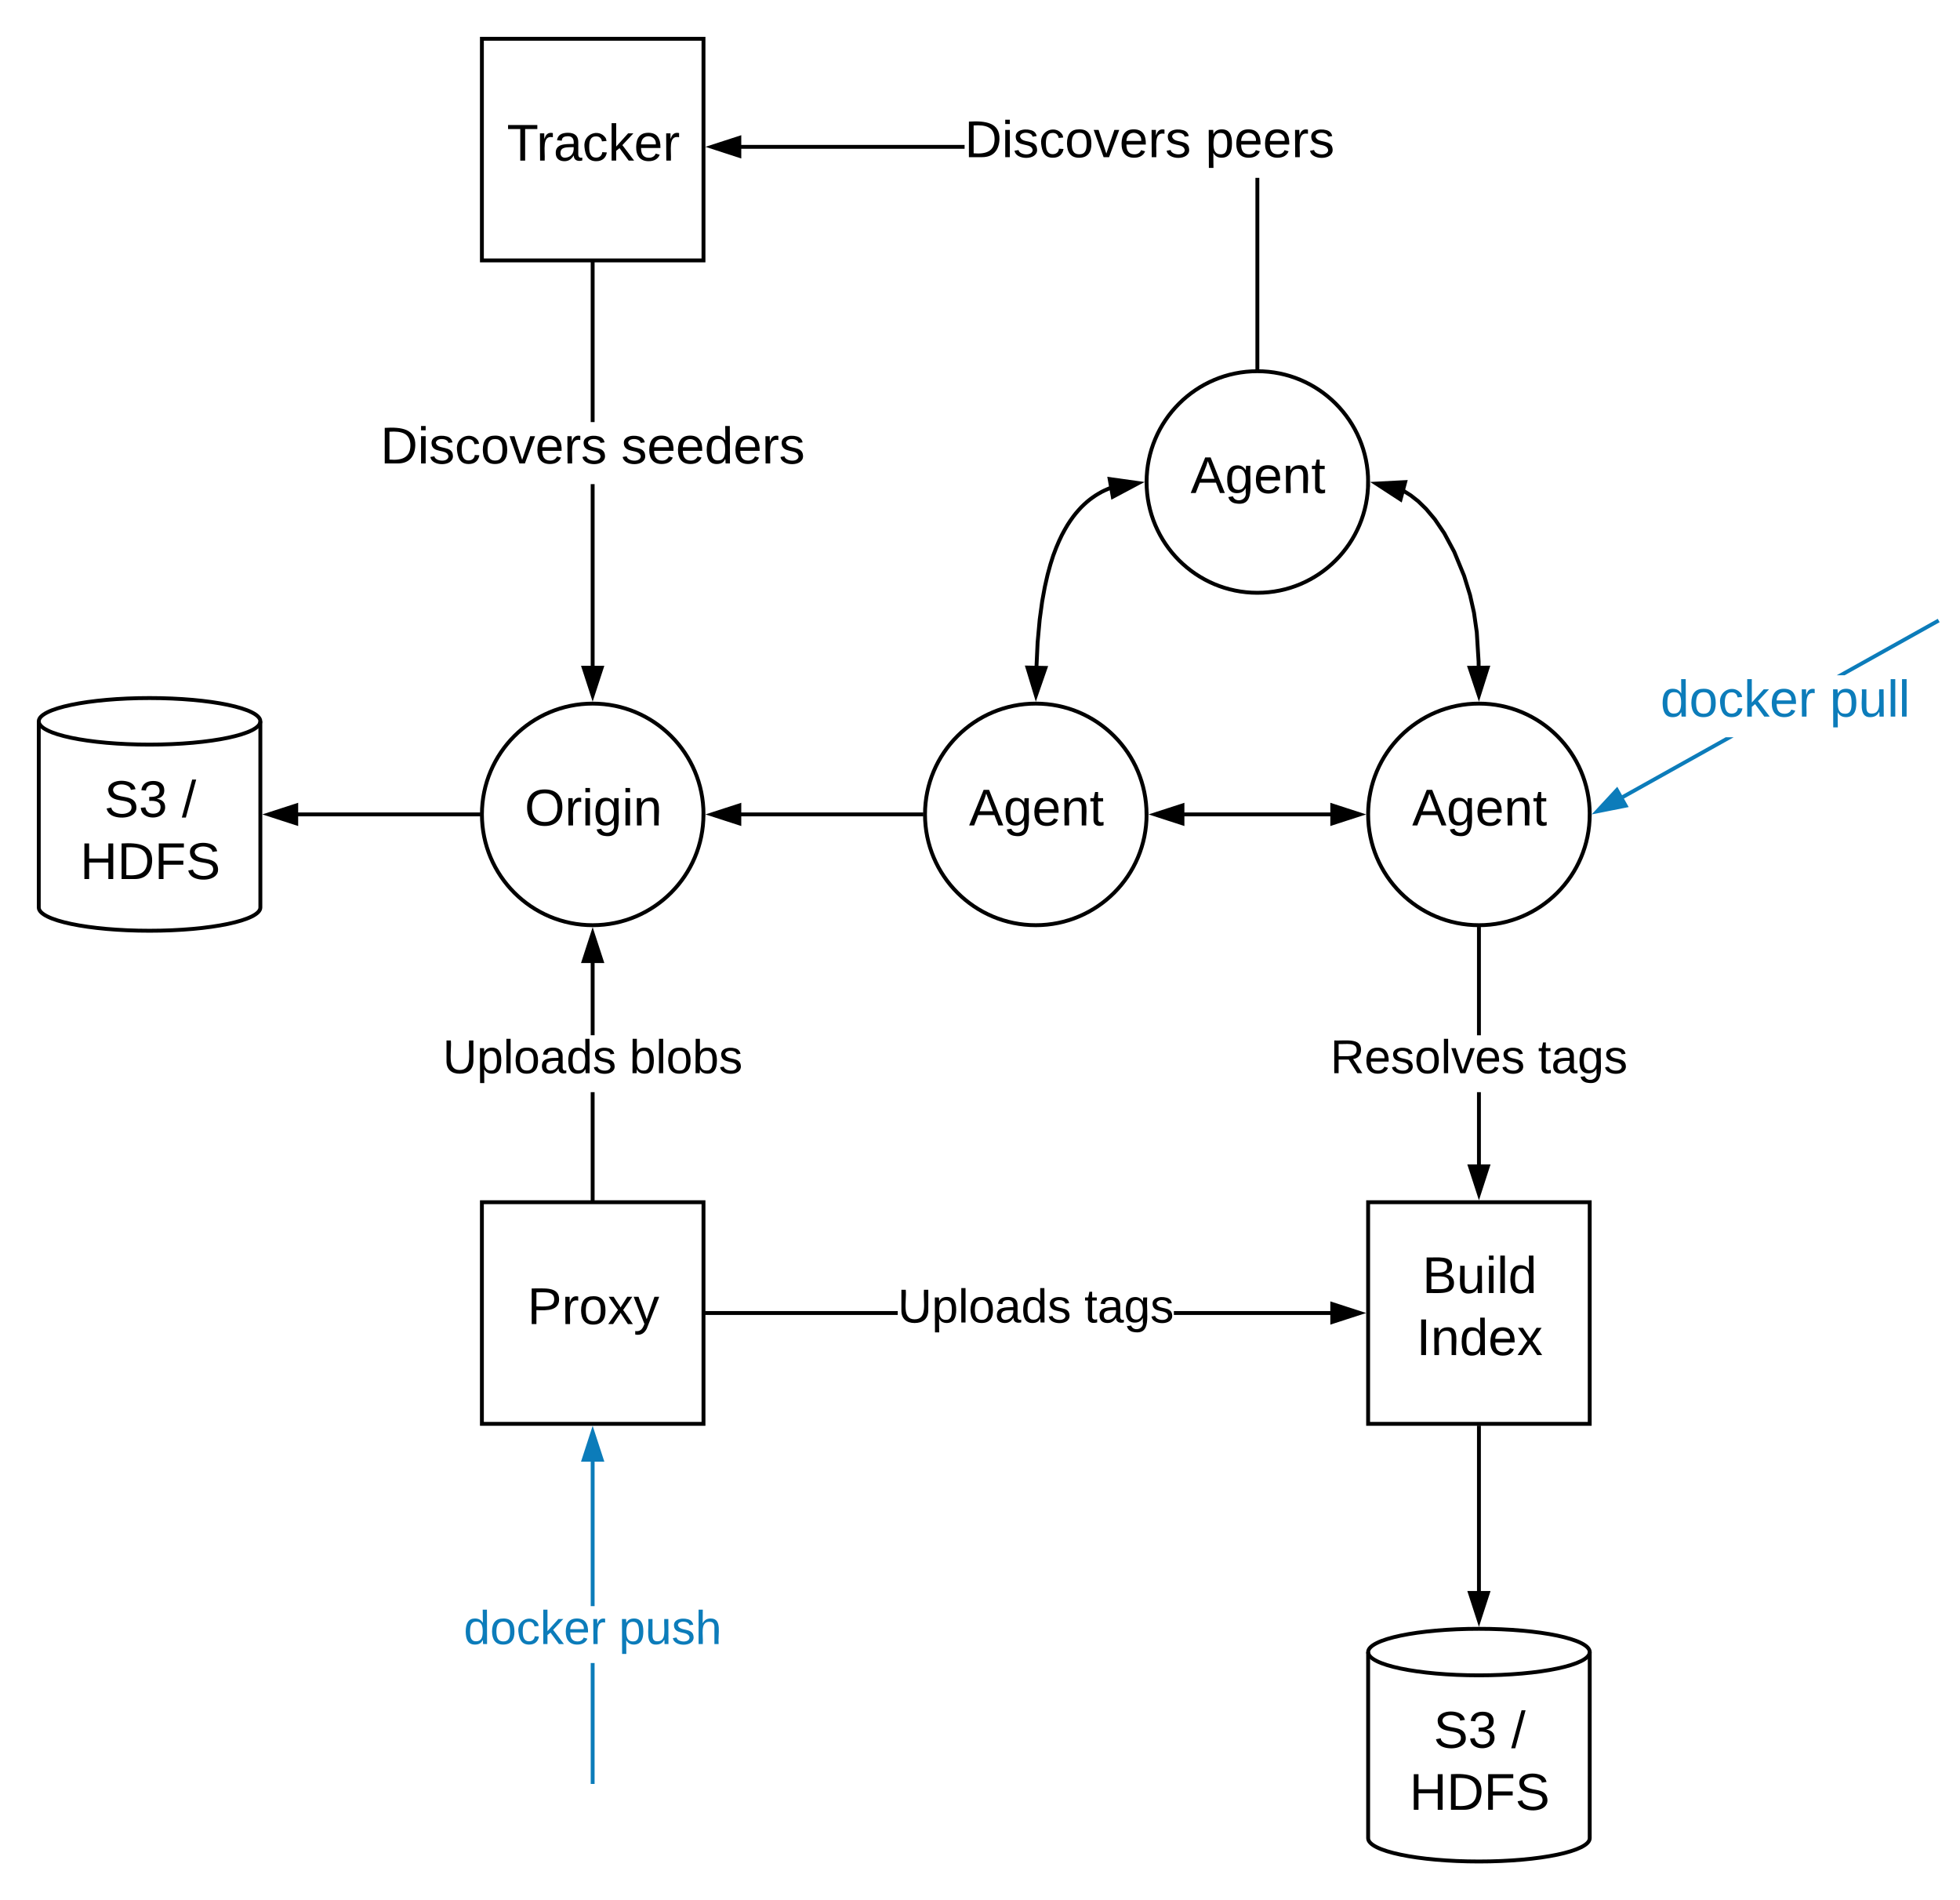<svg xmlns="http://www.w3.org/2000/svg" xmlns:xlink="http://www.w3.org/1999/xlink" xmlns:lucid="lucid" width="1011" height="980"><g transform="translate(-260 -180)" lucid:page-tab-id="0_0"><path d="M0 0h1760v1360H0z" fill="#fff"/><path d="M394.3 648c0 6.63-25.6 12-57.16 12-31.56 0-57.14-5.37-57.14-12v-96c0-6.63 25.58-12 57.14-12 31.56 0 57.15 5.37 57.15 12z" stroke="#000" stroke-width="2" fill="#fff"/><path d="M394.3 552c0 6.63-25.6 12-57.16 12-31.56 0-57.14-5.37-57.14-12" stroke="#000" stroke-width="2" fill="none"/><use xlink:href="#a" transform="matrix(1,0,0,1,285,569) translate(28.796 32.333)"/><use xlink:href="#b" transform="matrix(1,0,0,1,285,569) translate(68.796 32.333)"/><use xlink:href="#c" transform="matrix(1,0,0,1,285,569) translate(16.315 64.333)"/><path d="M622.86 600c0 31.56-25.6 57.14-57.15 57.14-31.54 0-57.13-25.58-57.13-57.14 0-31.56 25.6-57.14 57.14-57.14 31.57 0 57.16 25.58 57.16 57.14z" stroke="#000" stroke-width="2" fill="#fff"/><use xlink:href="#d" transform="matrix(1,0,0,1,513.571,547.857) translate(17.056 57.833)"/><path d="M965.7 428.57c0 31.56-25.57 57.14-57.13 57.14-31.56 0-57.14-25.57-57.14-57.13 0-31.56 25.58-57.14 57.14-57.14 31.56 0 57.14 25.58 57.14 57.14z" stroke="#000" stroke-width="2" fill="#fff"/><use xlink:href="#e" transform="matrix(1,0,0,1,856.429,376.429) translate(17.685 57.833)"/><path d="M851.43 600c0 31.56-25.6 57.14-57.14 57.14-31.57 0-57.16-25.58-57.16-57.14 0-31.56 25.6-57.14 57.15-57.14 31.54 0 57.13 25.58 57.13 57.14z" stroke="#000" stroke-width="2" fill="#fff"/><use xlink:href="#e" transform="matrix(1,0,0,1,742.143,547.857) translate(17.685 57.833)"/><path d="M1080 600c0 31.56-25.58 57.14-57.14 57.14-31.56 0-57.15-25.58-57.15-57.14 0-31.56 25.6-57.14 57.16-57.14 31.56 0 57.14 25.58 57.14 57.14z" stroke="#000" stroke-width="2" fill="#fff"/><use xlink:href="#e" transform="matrix(1,0,0,1,970.714,547.857) translate(17.685 57.833)"/><path d="M507.57 600h-94.05" stroke="#000" stroke-width="2" fill="none"/><path d="M508.57 600l.04 1h-1.03v-2h1.05zM412.8 604.64L398.5 600l14.27-4.64z"/><path d="M413.8 606l-18.5-6 18.5-6zm-12.04-6l10.03 3.26v-6.52z"/><path d="M736.14 600H642.1" stroke="#000" stroke-width="2" fill="none"/><path d="M737.14 600l.04 1h-1.04v-2h1.05zM641.36 604.64L627.1 600l14.26-4.64z"/><path d="M642.36 606l-18.5-6 18.5-6zm-12.03-6l10.03 3.26v-6.52z"/><path d="M946.48 600h-75.8" stroke="#000" stroke-width="2" fill="none"/><path d="M961.48 600l-14.27 4.64v-9.28z"/><path d="M964.7 600l-18.5 6v-12zm-16.5 3.26l10.04-3.26-10.03-3.26zM869.93 604.64L855.67 600l14.26-4.64z"/><path d="M870.93 606l-18.5-6 18.5-6zm-12.03-6l10.03 3.26v-6.52z"/><path d="M984.14 433.24l3.6 2.28 3.83 3.02 4.1 4 4.46 5.3 4.84 7.15 5.15 9.6 5.07 12.33.13.4 2.94 9.53 2.05 9.1 1.44 10.08.94 15.23.02 2.35" stroke="#000" stroke-width="2" fill="none"/><path d="M982.42 437.58l-12.58-8.17 14.98-.78z"/><path d="M983.03 439.16l-16.3-10.6 19.4-1zm-10.06-8.9l8.84 5.73 1.7-6.3zM1022.83 538.62l-4.74-14.23 9.26-.08z"/><path d="M1022.86 541.86l-6.16-18.46 12.03-.1zm-3.4-16.48l3.35 10 3.2-10.05z"/><path d="M832.57 431.72l-.98.4-1.68.73-1.62.8-1.58.9-1.54.94-1.5 1.02-1.5 1.1-1.47 1.2-1.44 1.3-1.45 1.4-1.42 1.54-1.44 1.66-1.43 1.83-1.42 2-1.44 2.2-1.45 2.47-1.47 2.73-1.46 3.08-1.48 3.47-1.5 3.97-1.46 4.57-1.46 5.32-1.43 6.28-1.38 7.56-1.27 9.3-1.08 11.86-.57 12.27" stroke="#000" stroke-width="2" fill="none"/><path d="M847.24 429.13L834 436.18l-1.6-9.13z"/><path d="M850.43 428.57l-17.18 9.14-2.1-11.83zm-15.7 6.08l9.32-4.95-10.44-1.47zM799.27 524.45l-4.92 14.17-4.35-14.35z"/><path d="M800.66 523.48l-6.37 18.38-5.66-18.62zm-6.25 11.9l3.47-9.96-6.52-.13z"/><path d="M508.57 200h114.3v114.3h-114.3z" stroke="#000" stroke-width="2" fill="#fff"/><use xlink:href="#f" transform="matrix(1,0,0,1,513.571,205) translate(7.907 57.833)"/><path d="M909.57 370.43h-2v-98.7h2zM642.1 256.73v-2h115.46v2zM909.57 371.47l-1-.04-1 .04v-1.04h2zM641.36 260.36l-14.27-4.64 14.26-4.63z"/><path d="M642.36 261.74l-18.5-6.02 18.5-6zm-12.03-6.02l10.03 3.26v-6.52z"/><use xlink:href="#g" transform="matrix(1,0,0,1,757.559,239.724) translate(0 21.333)"/><use xlink:href="#h" transform="matrix(1,0,0,1,757.559,239.724) translate(124.222 21.333)"/><path d="M566.7 523.62h-2v-93.95h2zm0-125.95h-2V315.3h2zM566.7 315.3h-2v-1h2zM565.7 538.62l-4.62-14.27h9.27z"/><path d="M565.7 541.86l-6-18.5h12.03zm-3.24-16.5l3.25 10.02 3.27-10.03z"/><use xlink:href="#i" transform="matrix(1,0,0,1,456.233,397.672) translate(0 21.333)"/><use xlink:href="#j" transform="matrix(1,0,0,1,456.233,397.672) translate(124.222 21.333)"/><path d="M965.7 800H1080v114.3H965.7z" stroke="#000" stroke-width="2" fill="#fff"/><use xlink:href="#k" transform="matrix(1,0,0,1,970.714,805) translate(22.944 41.833)"/><use xlink:href="#l" transform="matrix(1,0,0,1,970.714,805) translate(19.907 73.833)"/><path d="M1080 1128c0 6.63-25.58 12-57.14 12-31.56 0-57.15-5.37-57.15-12v-96c0-6.63 25.6-12 57.16-12 31.56 0 57.14 5.37 57.14 12z" stroke="#000" stroke-width="2" fill="#fff"/><path d="M1080 1032c0 6.63-25.58 12-57.14 12-31.56 0-57.15-5.37-57.15-12" stroke="#000" stroke-width="2" fill="none"/><use xlink:href="#m" transform="matrix(1,0,0,1,970.714,1049) translate(28.796 32.333)"/><use xlink:href="#n" transform="matrix(1,0,0,1,970.714,1049) translate(68.796 32.333)"/><use xlink:href="#o" transform="matrix(1,0,0,1,970.714,1049) translate(16.315 64.333)"/><path d="M1097.4 591.98l-.97-1.75 53.7-30h4.1zm163.1-91.1l-48.98 27.35h-4.1l52.1-29.1zM1098.54 595.5l-14.7 2.92 10.18-11z" fill="#0c7cba"/><path d="M1100.1 596.22L1081 600l13.22-14.27zm-13.45.62l10.35-2.04-3.18-5.7z" fill="#0c7cba"/><use xlink:href="#p" transform="matrix(1,0,0,1,1116.501,528.227) translate(0 21.333)"/><use xlink:href="#q" transform="matrix(1,0,0,1,1116.501,528.227) translate(87.333 21.333)"/><path d="M1022.86 915.3v85.46" stroke="#000" stroke-width="2" fill="none"/><path d="M1023.86 915.3h-2v-1h2zM1022.86 1015.76l-4.64-14.26h9.27z"/><path d="M1022.86 1019l-6-18.5h12zm-3.26-16.5l3.26 10.03 3.26-10.03z"/><path d="M508.57 800h114.3v114.3h-114.3z" stroke="#000" stroke-width="2" fill="#fff"/><use xlink:href="#r" transform="matrix(1,0,0,1,513.571,805) translate(18.463 57.833)"/><path d="M566.7 799h-2v-55.76h2zm0-85.1h-2V676.4h2zM566.7 800h-2v-1h2zM570.35 675.65h-9.27l4.63-14.27z"/><path d="M571.73 676.65H559.7l6-18.5zm-9.27-2h6.5l-3.25-10.03z"/><use xlink:href="#s" transform="matrix(1,0,0,1,488.409,713.905) translate(0 19.556)"/><use xlink:href="#t" transform="matrix(1,0,0,1,488.409,713.905) translate(96.284 19.556)"/><path d="M723.06 858.14h-99.2v-2h99.2zm223.42 0H865.5v-2h80.98z"/><path d="M623.86 858.14h-1v-2h1zM961.48 857.14l-14.27 4.64v-9.27z"/><path d="M964.7 857.14l-18.5 6v-12zm-16.5 3.26l10.04-3.26-10.03-3.26z"/><use xlink:href="#s" transform="matrix(1,0,0,1,723.057,842.476) translate(0 19.556)"/><use xlink:href="#u" transform="matrix(1,0,0,1,723.057,842.476) translate(96.284 19.556)"/><path d="M566.7 1100h-2v-62.35h2zm0-91.68h-2v-74.8h2zM570.35 932.8h-9.27l4.63-14.28z" fill="#0c7cba"/><path d="M571.73 933.8H559.7l6-18.5zm-9.27-2h6.5l-3.25-10.04z" fill="#0c7cba"/><g><use xlink:href="#v" transform="matrix(1,0,0,1,499.205,1008.316) translate(0 19.556)"/><use xlink:href="#w" transform="matrix(1,0,0,1,499.205,1008.316) translate(80.056 19.556)"/></g><path d="M1023.86 780.76h-2v-37.52h2zm0-66.85h-2v-55.76h2zM1022.86 657.14l1-.04v1.04h-2v-1.04zM1022.86 795.76l-4.64-14.26h9.27z"/><path d="M1022.86 799l-6-18.5h12zm-3.26-16.5l3.26 10.03 3.26-10.03z"/><g><use xlink:href="#x" transform="matrix(1,0,0,1,946.197,713.905) translate(0 19.556)"/><use xlink:href="#u" transform="matrix(1,0,0,1,946.197,713.905) translate(107.148 19.556)"/></g><defs><path d="M185-189c-5-48-123-54-124 2 14 75 158 14 163 119 3 78-121 87-175 55-17-10-28-26-33-46l33-7c5 56 141 63 141-1 0-78-155-14-162-118-5-82 145-84 179-34 5 7 8 16 11 25" id="y"/><path d="M126-127c33 6 58 20 58 59 0 88-139 92-164 29-3-8-5-16-6-25l32-3c6 27 21 44 54 44 32 0 52-15 52-46 0-38-36-46-79-43v-28c39 1 72-4 72-42 0-27-17-43-46-43-28 0-47 15-49 41l-32-3c6-42 35-63 81-64 48-1 79 21 79 65 0 36-21 52-52 59" id="z"/><g id="a"><use transform="matrix(0.074,0,0,0.074,0,0)" xlink:href="#y"/><use transform="matrix(0.074,0,0,0.074,17.778,0)" xlink:href="#z"/></g><path d="M0 4l72-265h28L28 4H0" id="A"/><use transform="matrix(0.074,0,0,0.074,0,0)" xlink:href="#A" id="b"/><path d="M197 0v-115H63V0H30v-248h33v105h134v-105h34V0h-34" id="B"/><path d="M30-248c118-7 216 8 213 122C240-48 200 0 122 0H30v-248zM63-27c89 8 146-16 146-99s-60-101-146-95v194" id="C"/><path d="M63-220v92h138v28H63V0H30v-248h175v28H63" id="D"/><g id="c"><use transform="matrix(0.074,0,0,0.074,0,0)" xlink:href="#B"/><use transform="matrix(0.074,0,0,0.074,19.185,0)" xlink:href="#C"/><use transform="matrix(0.074,0,0,0.074,38.37,0)" xlink:href="#D"/><use transform="matrix(0.074,0,0,0.074,54.593,0)" xlink:href="#y"/></g><path d="M140-251c81 0 123 46 123 126C263-46 219 4 140 4 59 4 17-45 17-125s42-126 123-126zm0 227c63 0 89-41 89-101s-29-99-89-99c-61 0-89 39-89 99S79-25 140-24" id="E"/><path d="M114-163C36-179 61-72 57 0H25l-1-190h30c1 12-1 29 2 39 6-27 23-49 58-41v29" id="F"/><path d="M24-231v-30h32v30H24zM24 0v-190h32V0H24" id="G"/><path d="M177-190C167-65 218 103 67 71c-23-6-38-20-44-43l32-5c15 47 100 32 89-28v-30C133-14 115 1 83 1 29 1 15-40 15-95c0-56 16-97 71-98 29-1 48 16 59 35 1-10 0-23 2-32h30zM94-22c36 0 50-32 50-73 0-42-14-75-50-75-39 0-46 34-46 75s6 73 46 73" id="H"/><path d="M117-194c89-4 53 116 60 194h-32v-121c0-31-8-49-39-48C34-167 62-67 57 0H25l-1-190h30c1 10-1 24 2 32 11-22 29-35 61-36" id="I"/><g id="d"><use transform="matrix(0.074,0,0,0.074,0,0)" xlink:href="#E"/><use transform="matrix(0.074,0,0,0.074,20.741,0)" xlink:href="#F"/><use transform="matrix(0.074,0,0,0.074,29.556,0)" xlink:href="#G"/><use transform="matrix(0.074,0,0,0.074,35.407,0)" xlink:href="#H"/><use transform="matrix(0.074,0,0,0.074,50.222,0)" xlink:href="#G"/><use transform="matrix(0.074,0,0,0.074,56.074,0)" xlink:href="#I"/></g><path d="M205 0l-28-72H64L36 0H1l101-248h38L239 0h-34zm-38-99l-47-123c-12 45-31 82-46 123h93" id="J"/><path d="M100-194c63 0 86 42 84 106H49c0 40 14 67 53 68 26 1 43-12 49-29l28 8c-11 28-37 45-77 45C44 4 14-33 15-96c1-61 26-98 85-98zm52 81c6-60-76-77-97-28-3 7-6 17-6 28h103" id="K"/><path d="M59-47c-2 24 18 29 38 22v24C64 9 27 4 27-40v-127H5v-23h24l9-43h21v43h35v23H59v120" id="L"/><g id="e"><use transform="matrix(0.074,0,0,0.074,0,0)" xlink:href="#J"/><use transform="matrix(0.074,0,0,0.074,17.778,0)" xlink:href="#H"/><use transform="matrix(0.074,0,0,0.074,32.593,0)" xlink:href="#K"/><use transform="matrix(0.074,0,0,0.074,47.407,0)" xlink:href="#I"/><use transform="matrix(0.074,0,0,0.074,62.222,0)" xlink:href="#L"/></g><path d="M127-220V0H93v-220H8v-28h204v28h-85" id="M"/><path d="M141-36C126-15 110 5 73 4 37 3 15-17 15-53c-1-64 63-63 125-63 3-35-9-54-41-54-24 1-41 7-42 31l-33-3c5-37 33-52 76-52 45 0 72 20 72 64v82c-1 20 7 32 28 27v20c-31 9-61-2-59-35zM48-53c0 20 12 33 32 33 41-3 63-29 60-74-43 2-92-5-92 41" id="N"/><path d="M96-169c-40 0-48 33-48 73s9 75 48 75c24 0 41-14 43-38l32 2c-6 37-31 61-74 61-59 0-76-41-82-99-10-93 101-131 147-64 4 7 5 14 7 22l-32 3c-4-21-16-35-41-35" id="O"/><path d="M143 0L79-87 56-68V0H24v-261h32v163l83-92h37l-77 82L181 0h-38" id="P"/><g id="f"><use transform="matrix(0.074,0,0,0.074,0,0)" xlink:href="#M"/><use transform="matrix(0.074,0,0,0.074,15.259,0)" xlink:href="#F"/><use transform="matrix(0.074,0,0,0.074,24.074,0)" xlink:href="#N"/><use transform="matrix(0.074,0,0,0.074,38.889,0)" xlink:href="#O"/><use transform="matrix(0.074,0,0,0.074,52.222,0)" xlink:href="#P"/><use transform="matrix(0.074,0,0,0.074,65.556,0)" xlink:href="#K"/><use transform="matrix(0.074,0,0,0.074,80.37,0)" xlink:href="#F"/></g><path d="M135-143c-3-34-86-38-87 0 15 53 115 12 119 90S17 21 10-45l28-5c4 36 97 45 98 0-10-56-113-15-118-90-4-57 82-63 122-42 12 7 21 19 24 35" id="Q"/><path d="M100-194c62-1 85 37 85 99 1 63-27 99-86 99S16-35 15-95c0-66 28-99 85-99zM99-20c44 1 53-31 53-75 0-43-8-75-51-75s-53 32-53 75 10 74 51 75" id="R"/><path d="M108 0H70L1-190h34L89-25l56-165h34" id="S"/><g id="g"><use transform="matrix(0.074,0,0,0.074,0,0)" xlink:href="#C"/><use transform="matrix(0.074,0,0,0.074,19.185,0)" xlink:href="#G"/><use transform="matrix(0.074,0,0,0.074,25.037,0)" xlink:href="#Q"/><use transform="matrix(0.074,0,0,0.074,38.37,0)" xlink:href="#O"/><use transform="matrix(0.074,0,0,0.074,51.704,0)" xlink:href="#R"/><use transform="matrix(0.074,0,0,0.074,66.519,0)" xlink:href="#S"/><use transform="matrix(0.074,0,0,0.074,79.852,0)" xlink:href="#K"/><use transform="matrix(0.074,0,0,0.074,94.667,0)" xlink:href="#F"/><use transform="matrix(0.074,0,0,0.074,103.481,0)" xlink:href="#Q"/></g><path d="M115-194c55 1 70 41 70 98S169 2 115 4C84 4 66-9 55-30l1 105H24l-1-265h31l2 30c10-21 28-34 59-34zm-8 174c40 0 45-34 45-75s-6-73-45-74c-42 0-51 32-51 76 0 43 10 73 51 73" id="T"/><g id="h"><use transform="matrix(0.074,0,0,0.074,0,0)" xlink:href="#T"/><use transform="matrix(0.074,0,0,0.074,14.815,0)" xlink:href="#K"/><use transform="matrix(0.074,0,0,0.074,29.63,0)" xlink:href="#K"/><use transform="matrix(0.074,0,0,0.074,44.444,0)" xlink:href="#F"/><use transform="matrix(0.074,0,0,0.074,53.259,0)" xlink:href="#Q"/></g><g id="i"><use transform="matrix(0.074,0,0,0.074,0,0)" xlink:href="#C"/><use transform="matrix(0.074,0,0,0.074,19.185,0)" xlink:href="#G"/><use transform="matrix(0.074,0,0,0.074,25.037,0)" xlink:href="#Q"/><use transform="matrix(0.074,0,0,0.074,38.37,0)" xlink:href="#O"/><use transform="matrix(0.074,0,0,0.074,51.704,0)" xlink:href="#R"/><use transform="matrix(0.074,0,0,0.074,66.519,0)" xlink:href="#S"/><use transform="matrix(0.074,0,0,0.074,79.852,0)" xlink:href="#K"/><use transform="matrix(0.074,0,0,0.074,94.667,0)" xlink:href="#F"/><use transform="matrix(0.074,0,0,0.074,103.481,0)" xlink:href="#Q"/></g><path d="M85-194c31 0 48 13 60 33l-1-100h32l1 261h-30c-2-10 0-23-3-31C134-8 116 4 85 4 32 4 16-35 15-94c0-66 23-100 70-100zm9 24c-40 0-46 34-46 75 0 40 6 74 45 74 42 0 51-32 51-76 0-42-9-74-50-73" id="U"/><g id="j"><use transform="matrix(0.074,0,0,0.074,0,0)" xlink:href="#Q"/><use transform="matrix(0.074,0,0,0.074,13.333,0)" xlink:href="#K"/><use transform="matrix(0.074,0,0,0.074,28.148,0)" xlink:href="#K"/><use transform="matrix(0.074,0,0,0.074,42.963,0)" xlink:href="#U"/><use transform="matrix(0.074,0,0,0.074,57.778,0)" xlink:href="#K"/><use transform="matrix(0.074,0,0,0.074,72.593,0)" xlink:href="#F"/><use transform="matrix(0.074,0,0,0.074,81.407,0)" xlink:href="#Q"/></g><path d="M160-131c35 5 61 23 61 61C221 17 115-2 30 0v-248c76 3 177-17 177 60 0 33-19 50-47 57zm-97-11c50-1 110 9 110-42 0-47-63-36-110-37v79zm0 115c55-2 124 14 124-45 0-56-70-42-124-44v89" id="V"/><path d="M84 4C-5 8 30-112 23-190h32v120c0 31 7 50 39 49 72-2 45-101 50-169h31l1 190h-30c-1-10 1-25-2-33-11 22-28 36-60 37" id="W"/><path d="M24 0v-261h32V0H24" id="X"/><g id="k"><use transform="matrix(0.074,0,0,0.074,0,0)" xlink:href="#V"/><use transform="matrix(0.074,0,0,0.074,17.778,0)" xlink:href="#W"/><use transform="matrix(0.074,0,0,0.074,32.593,0)" xlink:href="#G"/><use transform="matrix(0.074,0,0,0.074,38.444,0)" xlink:href="#X"/><use transform="matrix(0.074,0,0,0.074,44.296,0)" xlink:href="#U"/></g><path d="M33 0v-248h34V0H33" id="Y"/><path d="M141 0L90-78 38 0H4l68-98-65-92h35l48 74 47-74h35l-64 92 68 98h-35" id="Z"/><g id="l"><use transform="matrix(0.074,0,0,0.074,0,0)" xlink:href="#Y"/><use transform="matrix(0.074,0,0,0.074,7.407,0)" xlink:href="#I"/><use transform="matrix(0.074,0,0,0.074,22.222,0)" xlink:href="#U"/><use transform="matrix(0.074,0,0,0.074,37.037,0)" xlink:href="#K"/><use transform="matrix(0.074,0,0,0.074,51.852,0)" xlink:href="#Z"/></g><g id="m"><use transform="matrix(0.074,0,0,0.074,0,0)" xlink:href="#y"/><use transform="matrix(0.074,0,0,0.074,17.778,0)" xlink:href="#z"/></g><use transform="matrix(0.074,0,0,0.074,0,0)" xlink:href="#A" id="n"/><g id="o"><use transform="matrix(0.074,0,0,0.074,0,0)" xlink:href="#B"/><use transform="matrix(0.074,0,0,0.074,19.185,0)" xlink:href="#C"/><use transform="matrix(0.074,0,0,0.074,38.37,0)" xlink:href="#D"/><use transform="matrix(0.074,0,0,0.074,54.593,0)" xlink:href="#y"/></g><path fill="#0c7cba" d="M85-194c31 0 48 13 60 33l-1-100h32l1 261h-30c-2-10 0-23-3-31C134-8 116 4 85 4 32 4 16-35 15-94c0-66 23-100 70-100zm9 24c-40 0-46 34-46 75 0 40 6 74 45 74 42 0 51-32 51-76 0-42-9-74-50-73" id="aa"/><path fill="#0c7cba" d="M100-194c62-1 85 37 85 99 1 63-27 99-86 99S16-35 15-95c0-66 28-99 85-99zM99-20c44 1 53-31 53-75 0-43-8-75-51-75s-53 32-53 75 10 74 51 75" id="ab"/><path fill="#0c7cba" d="M96-169c-40 0-48 33-48 73s9 75 48 75c24 0 41-14 43-38l32 2c-6 37-31 61-74 61-59 0-76-41-82-99-10-93 101-131 147-64 4 7 5 14 7 22l-32 3c-4-21-16-35-41-35" id="ac"/><path fill="#0c7cba" d="M143 0L79-87 56-68V0H24v-261h32v163l83-92h37l-77 82L181 0h-38" id="ad"/><path fill="#0c7cba" d="M100-194c63 0 86 42 84 106H49c0 40 14 67 53 68 26 1 43-12 49-29l28 8c-11 28-37 45-77 45C44 4 14-33 15-96c1-61 26-98 85-98zm52 81c6-60-76-77-97-28-3 7-6 17-6 28h103" id="ae"/><path fill="#0c7cba" d="M114-163C36-179 61-72 57 0H25l-1-190h30c1 12-1 29 2 39 6-27 23-49 58-41v29" id="af"/><g id="p"><use transform="matrix(0.074,0,0,0.074,0,0)" xlink:href="#aa"/><use transform="matrix(0.074,0,0,0.074,14.815,0)" xlink:href="#ab"/><use transform="matrix(0.074,0,0,0.074,29.63,0)" xlink:href="#ac"/><use transform="matrix(0.074,0,0,0.074,42.963,0)" xlink:href="#ad"/><use transform="matrix(0.074,0,0,0.074,56.296,0)" xlink:href="#ae"/><use transform="matrix(0.074,0,0,0.074,71.111,0)" xlink:href="#af"/></g><path fill="#0c7cba" d="M115-194c55 1 70 41 70 98S169 2 115 4C84 4 66-9 55-30l1 105H24l-1-265h31l2 30c10-21 28-34 59-34zm-8 174c40 0 45-34 45-75s-6-73-45-74c-42 0-51 32-51 76 0 43 10 73 51 73" id="ag"/><path fill="#0c7cba" d="M84 4C-5 8 30-112 23-190h32v120c0 31 7 50 39 49 72-2 45-101 50-169h31l1 190h-30c-1-10 1-25-2-33-11 22-28 36-60 37" id="ah"/><path fill="#0c7cba" d="M24 0v-261h32V0H24" id="ai"/><g id="q"><use transform="matrix(0.074,0,0,0.074,0,0)" xlink:href="#ag"/><use transform="matrix(0.074,0,0,0.074,14.815,0)" xlink:href="#ah"/><use transform="matrix(0.074,0,0,0.074,29.63,0)" xlink:href="#ai"/><use transform="matrix(0.074,0,0,0.074,35.481,0)" xlink:href="#ai"/></g><path d="M30-248c87 1 191-15 191 75 0 78-77 80-158 76V0H30v-248zm33 125c57 0 124 11 124-50 0-59-68-47-124-48v98" id="aj"/><path d="M179-190L93 31C79 59 56 82 12 73V49c39 6 53-20 64-50L1-190h34L92-34l54-156h33" id="ak"/><g id="r"><use transform="matrix(0.074,0,0,0.074,0,0)" xlink:href="#aj"/><use transform="matrix(0.074,0,0,0.074,17.778,0)" xlink:href="#F"/><use transform="matrix(0.074,0,0,0.074,26.593,0)" xlink:href="#R"/><use transform="matrix(0.074,0,0,0.074,41.407,0)" xlink:href="#Z"/><use transform="matrix(0.074,0,0,0.074,54.741,0)" xlink:href="#ak"/></g><path d="M232-93c-1 65-40 97-104 97C67 4 28-28 28-90v-158h33c8 89-33 224 67 224 102 0 64-133 71-224h33v155" id="al"/><g id="s"><use transform="matrix(0.068,0,0,0.068,0,0)" xlink:href="#al"/><use transform="matrix(0.068,0,0,0.068,17.586,0)" xlink:href="#T"/><use transform="matrix(0.068,0,0,0.068,31.167,0)" xlink:href="#X"/><use transform="matrix(0.068,0,0,0.068,36.531,0)" xlink:href="#R"/><use transform="matrix(0.068,0,0,0.068,50.111,0)" xlink:href="#N"/><use transform="matrix(0.068,0,0,0.068,63.691,0)" xlink:href="#U"/><use transform="matrix(0.068,0,0,0.068,77.272,0)" xlink:href="#Q"/></g><path d="M115-194c53 0 69 39 70 98 0 66-23 100-70 100C84 3 66-7 56-30L54 0H23l1-261h32v101c10-23 28-34 59-34zm-8 174c40 0 45-34 45-75 0-40-5-75-45-74-42 0-51 32-51 76 0 43 10 73 51 73" id="am"/><g id="t"><use transform="matrix(0.068,0,0,0.068,0,0)" xlink:href="#am"/><use transform="matrix(0.068,0,0,0.068,13.58,0)" xlink:href="#X"/><use transform="matrix(0.068,0,0,0.068,18.944,0)" xlink:href="#R"/><use transform="matrix(0.068,0,0,0.068,32.525,0)" xlink:href="#am"/><use transform="matrix(0.068,0,0,0.068,46.105,0)" xlink:href="#Q"/></g><g id="u"><use transform="matrix(0.068,0,0,0.068,0,0)" xlink:href="#L"/><use transform="matrix(0.068,0,0,0.068,6.79,0)" xlink:href="#N"/><use transform="matrix(0.068,0,0,0.068,20.37,0)" xlink:href="#H"/><use transform="matrix(0.068,0,0,0.068,33.951,0)" xlink:href="#Q"/></g><g id="v"><use transform="matrix(0.068,0,0,0.068,0,0)" xlink:href="#aa"/><use transform="matrix(0.068,0,0,0.068,13.58,0)" xlink:href="#ab"/><use transform="matrix(0.068,0,0,0.068,27.16,0)" xlink:href="#ac"/><use transform="matrix(0.068,0,0,0.068,39.383,0)" xlink:href="#ad"/><use transform="matrix(0.068,0,0,0.068,51.605,0)" xlink:href="#ae"/><use transform="matrix(0.068,0,0,0.068,65.185,0)" xlink:href="#af"/></g><path fill="#0c7cba" d="M135-143c-3-34-86-38-87 0 15 53 115 12 119 90S17 21 10-45l28-5c4 36 97 45 98 0-10-56-113-15-118-90-4-57 82-63 122-42 12 7 21 19 24 35" id="an"/><path fill="#0c7cba" d="M106-169C34-169 62-67 57 0H25v-261h32l-1 103c12-21 28-36 61-36 89 0 53 116 60 194h-32v-121c2-32-8-49-39-48" id="ao"/><g id="w"><use transform="matrix(0.068,0,0,0.068,0,0)" xlink:href="#ag"/><use transform="matrix(0.068,0,0,0.068,13.58,0)" xlink:href="#ah"/><use transform="matrix(0.068,0,0,0.068,27.16,0)" xlink:href="#an"/><use transform="matrix(0.068,0,0,0.068,39.383,0)" xlink:href="#ao"/></g><path d="M233-177c-1 41-23 64-60 70L243 0h-38l-65-103H63V0H30v-248c88 3 205-21 203 71zM63-129c60-2 137 13 137-47 0-61-80-42-137-45v92" id="ap"/><g id="x"><use transform="matrix(0.068,0,0,0.068,0,0)" xlink:href="#ap"/><use transform="matrix(0.068,0,0,0.068,17.586,0)" xlink:href="#K"/><use transform="matrix(0.068,0,0,0.068,31.167,0)" xlink:href="#Q"/><use transform="matrix(0.068,0,0,0.068,43.389,0)" xlink:href="#R"/><use transform="matrix(0.068,0,0,0.068,56.969,0)" xlink:href="#X"/><use transform="matrix(0.068,0,0,0.068,62.333,0)" xlink:href="#S"/><use transform="matrix(0.068,0,0,0.068,74.556,0)" xlink:href="#K"/><use transform="matrix(0.068,0,0,0.068,88.136,0)" xlink:href="#Q"/></g></defs></g></svg>